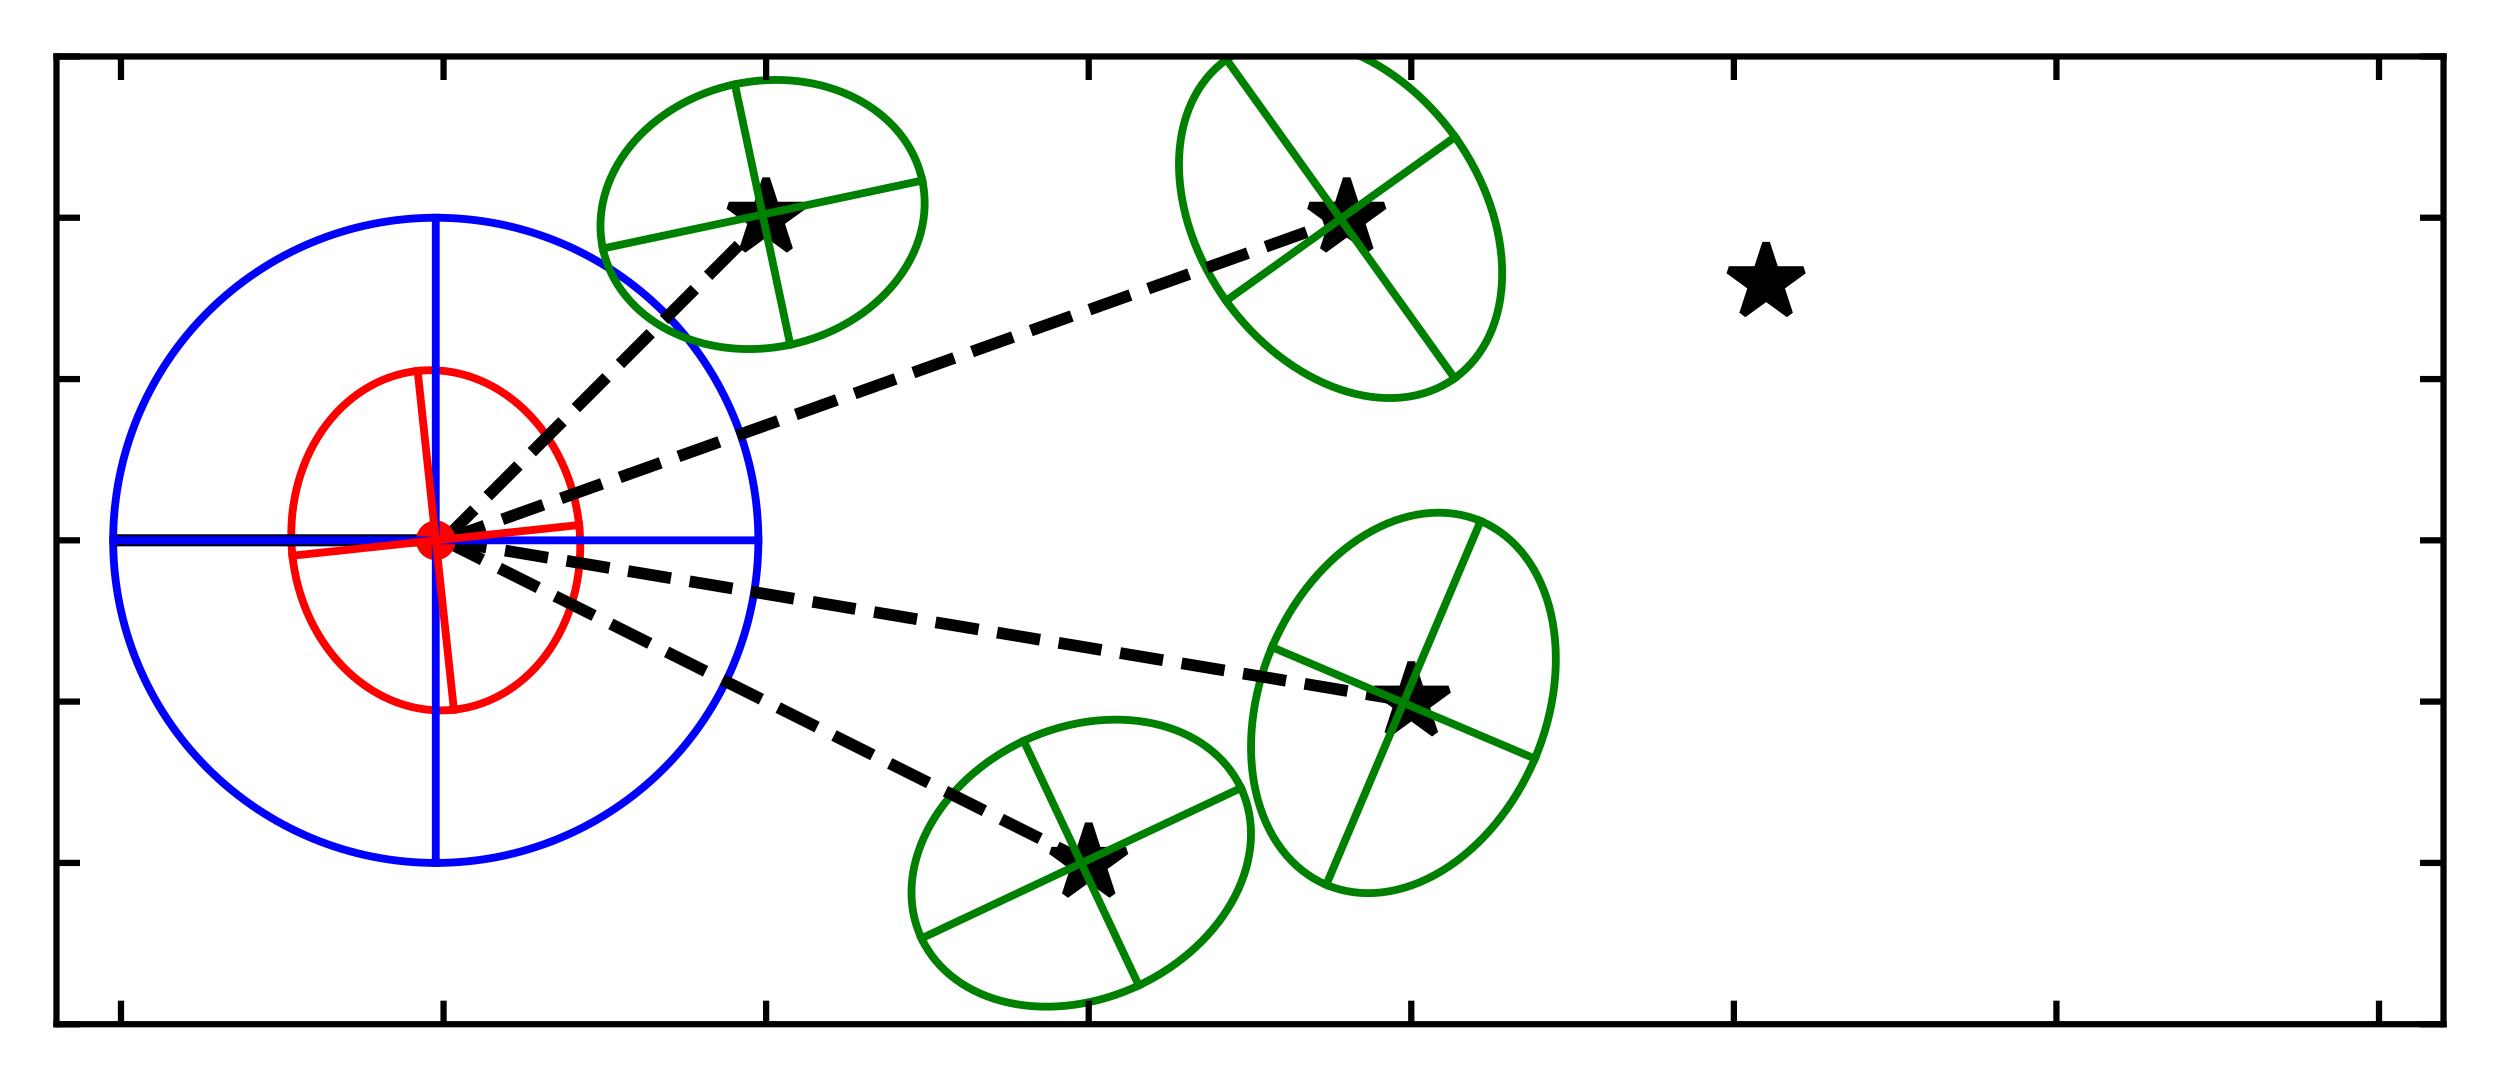 <?xml version="1.0" encoding="utf-8" standalone="no"?>
<!DOCTYPE svg PUBLIC "-//W3C//DTD SVG 1.1//EN"
  "http://www.w3.org/Graphics/SVG/1.1/DTD/svg11.dtd">
<svg xmlns:xlink="http://www.w3.org/1999/xlink" width="318.764pt" height="137.791pt" viewBox="0 0 318.764 137.791" xmlns="http://www.w3.org/2000/svg" version="1.1">
 <defs>
  <style type="text/css">*{stroke-linejoin: round; stroke-linecap: butt}</style>
 </defs>
 <g id="figure_1">
  <g id="patch_1">
   <path d="M 0 137.791 
L 318.764 137.791 
L 318.764 0 
L 0 0 
z
" style="fill: #ffffff"/>
  </g>
  <g id="axes_1">
   <g id="patch_2">
    <path d="M 7.2 130.591 
L 311.564 130.591 
L 311.564 7.2 
L 7.2 7.2 
z
" style="fill: #ffffff"/>
   </g>
   <g id="patch_3">
    <path d="M 55.563 110.028 
C 66.471 110.028 76.934 105.694 84.648 97.98 
C 92.361 90.267 96.695 79.804 96.695 68.895 
C 96.695 57.987 92.361 47.524 84.648 39.81 
C 76.934 32.097 66.471 27.763 55.563 27.763 
C 44.654 27.763 34.191 32.097 26.478 39.81 
C 18.764 47.524 14.43 57.987 14.43 68.895 
C 14.43 79.804 18.764 90.267 26.478 97.98 
C 34.191 105.694 44.654 110.028 55.563 110.028 
L 55.563 110.028 
z
" clip-path="url(#p7c8d37244f)" style="fill: none; stroke: #0000ff; stroke-linejoin: miter"/>
   </g>
   <g id="patch_4">
    <path d="M 53.251 47.295 
C 48.403 47.813 43.997 50.587 41.003 55.005 
C 38.008 59.422 36.671 65.123 37.284 70.852 
C 37.897 76.58 40.411 81.869 44.272 85.553 
C 48.134 89.237 53.027 91.015 57.875 90.496 
C 62.722 89.977 67.128 87.204 70.123 82.786 
C 73.117 78.368 74.455 72.668 73.842 66.939 
C 73.229 61.21 70.715 55.922 66.853 52.238 
C 62.992 48.554 58.099 46.776 53.251 47.295 
L 53.251 47.295 
z
" clip-path="url(#p7c8d37244f)" style="fill: none; stroke: #ff0000; stroke-linejoin: miter"/>
   </g>
   <g id="patch_5">
    <path d="M 76.864 31.686 
C 77.801 36.089 80.845 39.856 85.327 42.157 
C 89.809 44.457 95.362 45.104 100.763 43.954 
C 106.165 42.805 110.973 39.953 114.13 36.027 
C 117.286 32.101 118.533 27.421 117.596 23.017 
C 116.659 18.614 113.614 14.848 109.133 12.547 
C 104.651 10.247 99.098 9.6 93.697 10.749 
C 88.295 11.899 83.487 14.751 80.33 18.677 
C 77.174 22.603 75.927 27.283 76.864 31.686 
L 76.864 31.686 
z
" clip-path="url(#p7c8d37244f)" style="fill: none; stroke: #008000; stroke-linejoin: miter"/>
   </g>
   <g id="patch_6">
    <path d="M 117.5 119.646 
C 119.446 123.78 123.458 126.734 128.653 127.86 
C 133.848 128.985 139.802 128.188 145.202 125.645 
C 150.603 123.103 155.01 119.022 157.452 114.301 
C 159.895 109.58 160.174 104.604 158.227 100.47 
C 156.281 96.337 152.268 93.382 147.073 92.257 
C 141.878 91.131 135.925 91.928 130.525 94.471 
C 125.124 97.013 120.717 101.095 118.275 105.816 
C 115.832 110.537 115.553 115.512 117.5 119.646 
L 117.5 119.646 
z
" clip-path="url(#p7c8d37244f)" style="fill: none; stroke: #008000; stroke-linejoin: miter"/>
   </g>
   <g id="patch_7">
    <path d="M 156.387 7.583 
C 152.515 10.353 150.334 15.152 150.324 20.922 
C 150.313 26.692 152.474 32.963 156.331 38.353 
C 160.187 43.743 165.425 47.812 170.89 49.664 
C 176.355 51.516 181.601 51 185.472 48.229 
C 189.344 45.459 191.526 40.66 191.536 34.89 
C 191.547 29.12 189.386 22.849 185.529 17.46 
C 181.672 12.07 176.435 8.001 170.97 6.149 
C 165.505 4.296 160.259 4.812 156.387 7.583 
L 156.387 7.583 
z
" clip-path="url(#p7c8d37244f)" style="fill: none; stroke: #008000; stroke-linejoin: miter"/>
   </g>
   <g id="patch_8">
    <path d="M 188.785 66.433 
C 184.34 64.547 179.041 65.183 174.053 68.198 
C 169.065 71.214 164.797 76.365 162.187 82.515 
C 159.578 88.666 158.841 95.315 160.138 100.997 
C 161.436 106.679 164.662 110.932 169.106 112.817 
C 173.55 114.703 178.85 114.068 183.838 111.052 
C 188.825 108.036 193.094 102.885 195.704 96.735 
C 198.313 90.584 199.05 83.935 197.753 78.253 
C 196.455 72.571 193.229 68.318 188.785 66.433 
L 188.785 66.433 
z
" clip-path="url(#p7c8d37244f)" style="fill: none; stroke: #008000; stroke-linejoin: miter"/>
   </g>
   <g id="matplotlib.axis_1">
    <g id="xtick_1">
     <g id="line2d_1">
      <defs>
       <path id="mc17734d178" d="M 0 0 
L 0 -3 
" style="stroke: #000000; stroke-width: 0.8"/>
      </defs>
      <g>
       <use xlink:href="#mc17734d178" x="15.426" y="130.591" style="stroke: #000000; stroke-width: 0.8"/>
      </g>
     </g>
     <g id="line2d_2">
      <defs>
       <path id="m2e48ce5408" d="M 0 0 
L 0 3 
" style="stroke: #000000; stroke-width: 0.8"/>
      </defs>
      <g>
       <use xlink:href="#m2e48ce5408" x="15.426" y="7.2" style="stroke: #000000; stroke-width: 0.8"/>
      </g>
     </g>
    </g>
    <g id="xtick_2">
     <g id="line2d_3">
      <g>
       <use xlink:href="#mc17734d178" x="56.556" y="130.591" style="stroke: #000000; stroke-width: 0.8"/>
      </g>
     </g>
     <g id="line2d_4">
      <g>
       <use xlink:href="#m2e48ce5408" x="56.556" y="7.2" style="stroke: #000000; stroke-width: 0.8"/>
      </g>
     </g>
    </g>
    <g id="xtick_3">
     <g id="line2d_5">
      <g>
       <use xlink:href="#mc17734d178" x="97.686" y="130.591" style="stroke: #000000; stroke-width: 0.8"/>
      </g>
     </g>
     <g id="line2d_6">
      <g>
       <use xlink:href="#m2e48ce5408" x="97.686" y="7.2" style="stroke: #000000; stroke-width: 0.8"/>
      </g>
     </g>
    </g>
    <g id="xtick_4">
     <g id="line2d_7">
      <g>
       <use xlink:href="#mc17734d178" x="138.817" y="130.591" style="stroke: #000000; stroke-width: 0.8"/>
      </g>
     </g>
     <g id="line2d_8">
      <g>
       <use xlink:href="#m2e48ce5408" x="138.817" y="7.2" style="stroke: #000000; stroke-width: 0.8"/>
      </g>
     </g>
    </g>
    <g id="xtick_5">
     <g id="line2d_9">
      <g>
       <use xlink:href="#mc17734d178" x="179.947" y="130.591" style="stroke: #000000; stroke-width: 0.8"/>
      </g>
     </g>
     <g id="line2d_10">
      <g>
       <use xlink:href="#m2e48ce5408" x="179.947" y="7.2" style="stroke: #000000; stroke-width: 0.8"/>
      </g>
     </g>
    </g>
    <g id="xtick_6">
     <g id="line2d_11">
      <g>
       <use xlink:href="#mc17734d178" x="221.077" y="130.591" style="stroke: #000000; stroke-width: 0.8"/>
      </g>
     </g>
     <g id="line2d_12">
      <g>
       <use xlink:href="#m2e48ce5408" x="221.077" y="7.2" style="stroke: #000000; stroke-width: 0.8"/>
      </g>
     </g>
    </g>
    <g id="xtick_7">
     <g id="line2d_13">
      <g>
       <use xlink:href="#mc17734d178" x="262.207" y="130.591" style="stroke: #000000; stroke-width: 0.8"/>
      </g>
     </g>
     <g id="line2d_14">
      <g>
       <use xlink:href="#m2e48ce5408" x="262.207" y="7.2" style="stroke: #000000; stroke-width: 0.8"/>
      </g>
     </g>
    </g>
    <g id="xtick_8">
     <g id="line2d_15">
      <g>
       <use xlink:href="#mc17734d178" x="303.338" y="130.591" style="stroke: #000000; stroke-width: 0.8"/>
      </g>
     </g>
     <g id="line2d_16">
      <g>
       <use xlink:href="#m2e48ce5408" x="303.338" y="7.2" style="stroke: #000000; stroke-width: 0.8"/>
      </g>
     </g>
    </g>
   </g>
   <g id="matplotlib.axis_2">
    <g id="ytick_1">
     <g id="line2d_17">
      <defs>
       <path id="m803b6a6f43" d="M 0 0 
L 3 0 
" style="stroke: #000000; stroke-width: 0.8"/>
      </defs>
      <g>
       <use xlink:href="#m803b6a6f43" x="7.2" y="130.591" style="stroke: #000000; stroke-width: 0.8"/>
      </g>
     </g>
     <g id="line2d_18">
      <defs>
       <path id="mfcd131b5e1" d="M 0 0 
L -3 0 
" style="stroke: #000000; stroke-width: 0.8"/>
      </defs>
      <g>
       <use xlink:href="#mfcd131b5e1" x="311.564" y="130.591" style="stroke: #000000; stroke-width: 0.8"/>
      </g>
     </g>
    </g>
    <g id="ytick_2">
     <g id="line2d_19">
      <g>
       <use xlink:href="#m803b6a6f43" x="7.2" y="110.026" style="stroke: #000000; stroke-width: 0.8"/>
      </g>
     </g>
     <g id="line2d_20">
      <g>
       <use xlink:href="#mfcd131b5e1" x="311.564" y="110.026" style="stroke: #000000; stroke-width: 0.8"/>
      </g>
     </g>
    </g>
    <g id="ytick_3">
     <g id="line2d_21">
      <g>
       <use xlink:href="#m803b6a6f43" x="7.2" y="89.46" style="stroke: #000000; stroke-width: 0.8"/>
      </g>
     </g>
     <g id="line2d_22">
      <g>
       <use xlink:href="#mfcd131b5e1" x="311.564" y="89.46" style="stroke: #000000; stroke-width: 0.8"/>
      </g>
     </g>
    </g>
    <g id="ytick_4">
     <g id="line2d_23">
      <g>
       <use xlink:href="#m803b6a6f43" x="7.2" y="68.895" style="stroke: #000000; stroke-width: 0.8"/>
      </g>
     </g>
     <g id="line2d_24">
      <g>
       <use xlink:href="#mfcd131b5e1" x="311.564" y="68.895" style="stroke: #000000; stroke-width: 0.8"/>
      </g>
     </g>
    </g>
    <g id="ytick_5">
     <g id="line2d_25">
      <g>
       <use xlink:href="#m803b6a6f43" x="7.2" y="48.33" style="stroke: #000000; stroke-width: 0.8"/>
      </g>
     </g>
     <g id="line2d_26">
      <g>
       <use xlink:href="#mfcd131b5e1" x="311.564" y="48.33" style="stroke: #000000; stroke-width: 0.8"/>
      </g>
     </g>
    </g>
    <g id="ytick_6">
     <g id="line2d_27">
      <g>
       <use xlink:href="#m803b6a6f43" x="7.2" y="27.765" style="stroke: #000000; stroke-width: 0.8"/>
      </g>
     </g>
     <g id="line2d_28">
      <g>
       <use xlink:href="#mfcd131b5e1" x="311.564" y="27.765" style="stroke: #000000; stroke-width: 0.8"/>
      </g>
     </g>
    </g>
    <g id="ytick_7">
     <g id="line2d_29">
      <g>
       <use xlink:href="#m803b6a6f43" x="7.2" y="7.2" style="stroke: #000000; stroke-width: 0.8"/>
      </g>
     </g>
     <g id="line2d_30">
      <g>
       <use xlink:href="#mfcd131b5e1" x="311.564" y="7.2" style="stroke: #000000; stroke-width: 0.8"/>
      </g>
     </g>
    </g>
   </g>
   <g id="line2d_31">
    <defs>
     <path id="md5cb6d1839" d="M 0 -5 
L -1.123 -1.545 
L -4.755 -1.545 
L -1.816 0.59 
L -2.939 4.045 
L -0 1.91 
L 2.939 4.045 
L 1.816 0.59 
L 4.755 -1.545 
L 1.123 -1.545 
z
" style="stroke: #000000; stroke-linejoin: bevel"/>
    </defs>
    <g clip-path="url(#p7c8d37244f)">
     <use xlink:href="#md5cb6d1839" x="97.686" y="27.765" style="stroke: #000000; stroke-linejoin: bevel"/>
     <use xlink:href="#md5cb6d1839" x="138.817" y="110.026" style="stroke: #000000; stroke-linejoin: bevel"/>
     <use xlink:href="#md5cb6d1839" x="171.721" y="27.765" style="stroke: #000000; stroke-linejoin: bevel"/>
     <use xlink:href="#md5cb6d1839" x="179.947" y="89.46" style="stroke: #000000; stroke-linejoin: bevel"/>
     <use xlink:href="#md5cb6d1839" x="225.19" y="35.991" style="stroke: #000000; stroke-linejoin: bevel"/>
    </g>
   </g>
   <g id="line2d_32">
    <path d="M 56.556 68.895 
L 97.686 27.765 
" clip-path="url(#p7c8d37244f)" style="fill: none; stroke-dasharray: 5.55,2.4; stroke-dashoffset: 0; stroke: #000000; stroke-width: 1.5"/>
   </g>
   <g id="line2d_33">
    <path d="M 56.556 68.895 
L 138.817 110.026 
" clip-path="url(#p7c8d37244f)" style="fill: none; stroke-dasharray: 5.55,2.4; stroke-dashoffset: 0; stroke: #000000; stroke-width: 1.5"/>
   </g>
   <g id="line2d_34">
    <path d="M 56.556 68.895 
L 171.721 27.765 
" clip-path="url(#p7c8d37244f)" style="fill: none; stroke-dasharray: 5.55,2.4; stroke-dashoffset: 0; stroke: #000000; stroke-width: 1.5"/>
   </g>
   <g id="line2d_35">
    <path d="M 56.556 68.895 
L 179.947 89.46 
" clip-path="url(#p7c8d37244f)" style="fill: none; stroke-dasharray: 5.55,2.4; stroke-dashoffset: 0; stroke: #000000; stroke-width: 1.5"/>
   </g>
   <g id="line2d_36">
    <path d="M 15.426 68.895 
L 56.556 68.895 
" clip-path="url(#p7c8d37244f)" style="fill: none; stroke: #0000ff; stroke-width: 1.5; stroke-linecap: square"/>
   </g>
   <g id="line2d_37">
    <path d="M 15.426 68.895 
L 55.563 68.895 
" clip-path="url(#p7c8d37244f)" style="fill: none; stroke: #000000; stroke-width: 1.5; stroke-linecap: square"/>
   </g>
   <g id="line2d_38">
    <path d="M 55.563 68.895 
L 55.563 68.895 
" clip-path="url(#p7c8d37244f)" style="fill: none; stroke: #ff0000; stroke-width: 1.5; stroke-linecap: square"/>
    <defs>
     <path id="mad7003e9b2" d="M 0 2 
C 0.53 2 1.039 1.789 1.414 1.414 
C 1.789 1.039 2 0.53 2 0 
C 2 -0.53 1.789 -1.039 1.414 -1.414 
C 1.039 -1.789 0.53 -2 0 -2 
C -0.53 -2 -1.039 -1.789 -1.414 -1.414 
C -1.789 -1.039 -2 -0.53 -2 0 
C -2 0.53 -1.789 1.039 -1.414 1.414 
C -1.039 1.789 -0.53 2 0 2 
z
" style="stroke: #ff0000"/>
    </defs>
    <g clip-path="url(#p7c8d37244f)">
     <use xlink:href="#mad7003e9b2" x="55.563" y="68.895" style="fill: #ff0000; stroke: #ff0000"/>
     <use xlink:href="#mad7003e9b2" x="55.563" y="68.895" style="fill: #ff0000; stroke: #ff0000"/>
    </g>
   </g>
   <g id="line2d_39">
    <path d="M 14.43 68.895 
L 96.695 68.895 
" clip-path="url(#p7c8d37244f)" style="fill: none; stroke: #0000ff; stroke-linecap: square"/>
   </g>
   <g id="line2d_40">
    <path d="M 55.563 110.028 
L 55.563 27.763 
" clip-path="url(#p7c8d37244f)" style="fill: none; stroke: #0000ff; stroke-linecap: square"/>
   </g>
   <g id="line2d_41">
    <path d="M 73.842 66.939 
L 37.284 70.852 
" clip-path="url(#p7c8d37244f)" style="fill: none; stroke: #ff0000; stroke-linecap: square"/>
   </g>
   <g id="line2d_42">
    <path d="M 57.875 90.496 
L 53.251 47.295 
" clip-path="url(#p7c8d37244f)" style="fill: none; stroke: #ff0000; stroke-linecap: square"/>
   </g>
   <g id="line2d_43">
    <path d="M 93.697 10.749 
L 100.763 43.954 
" clip-path="url(#p7c8d37244f)" style="fill: none; stroke: #008000; stroke-linecap: square"/>
   </g>
   <g id="line2d_44">
    <path d="M 117.596 23.017 
L 76.864 31.686 
" clip-path="url(#p7c8d37244f)" style="fill: none; stroke: #008000; stroke-linecap: square"/>
   </g>
   <g id="line2d_45">
    <path d="M 130.525 94.471 
L 145.202 125.645 
" clip-path="url(#p7c8d37244f)" style="fill: none; stroke: #008000; stroke-linecap: square"/>
   </g>
   <g id="line2d_46">
    <path d="M 158.227 100.47 
L 117.5 119.646 
" clip-path="url(#p7c8d37244f)" style="fill: none; stroke: #008000; stroke-linecap: square"/>
   </g>
   <g id="line2d_47">
    <path d="M 185.529 17.46 
L 156.331 38.353 
" clip-path="url(#p7c8d37244f)" style="fill: none; stroke: #008000; stroke-linecap: square"/>
   </g>
   <g id="line2d_48">
    <path d="M 185.472 48.229 
L 156.387 7.583 
" clip-path="url(#p7c8d37244f)" style="fill: none; stroke: #008000; stroke-linecap: square"/>
   </g>
   <g id="line2d_49">
    <path d="M 195.704 96.735 
L 162.187 82.515 
" clip-path="url(#p7c8d37244f)" style="fill: none; stroke: #008000; stroke-linecap: square"/>
   </g>
   <g id="line2d_50">
    <path d="M 169.106 112.817 
L 188.785 66.433 
" clip-path="url(#p7c8d37244f)" style="fill: none; stroke: #008000; stroke-linecap: square"/>
   </g>
   <g id="patch_9">
    <path d="M 7.2 130.591 
L 7.2 7.2 
" style="fill: none; stroke: #000000; stroke-width: 0.8; stroke-linejoin: miter; stroke-linecap: square"/>
   </g>
   <g id="patch_10">
    <path d="M 311.564 130.591 
L 311.564 7.2 
" style="fill: none; stroke: #000000; stroke-width: 0.8; stroke-linejoin: miter; stroke-linecap: square"/>
   </g>
   <g id="patch_11">
    <path d="M 7.2 130.591 
L 311.564 130.591 
" style="fill: none; stroke: #000000; stroke-width: 0.8; stroke-linejoin: miter; stroke-linecap: square"/>
   </g>
   <g id="patch_12">
    <path d="M 7.2 7.2 
L 311.564 7.2 
" style="fill: none; stroke: #000000; stroke-width: 0.8; stroke-linejoin: miter; stroke-linecap: square"/>
   </g>
  </g>
 </g>
 <defs>
  <clipPath id="p7c8d37244f">
   <rect x="7.2" y="7.2" width="304.364" height="123.391"/>
  </clipPath>
 </defs>
</svg>
